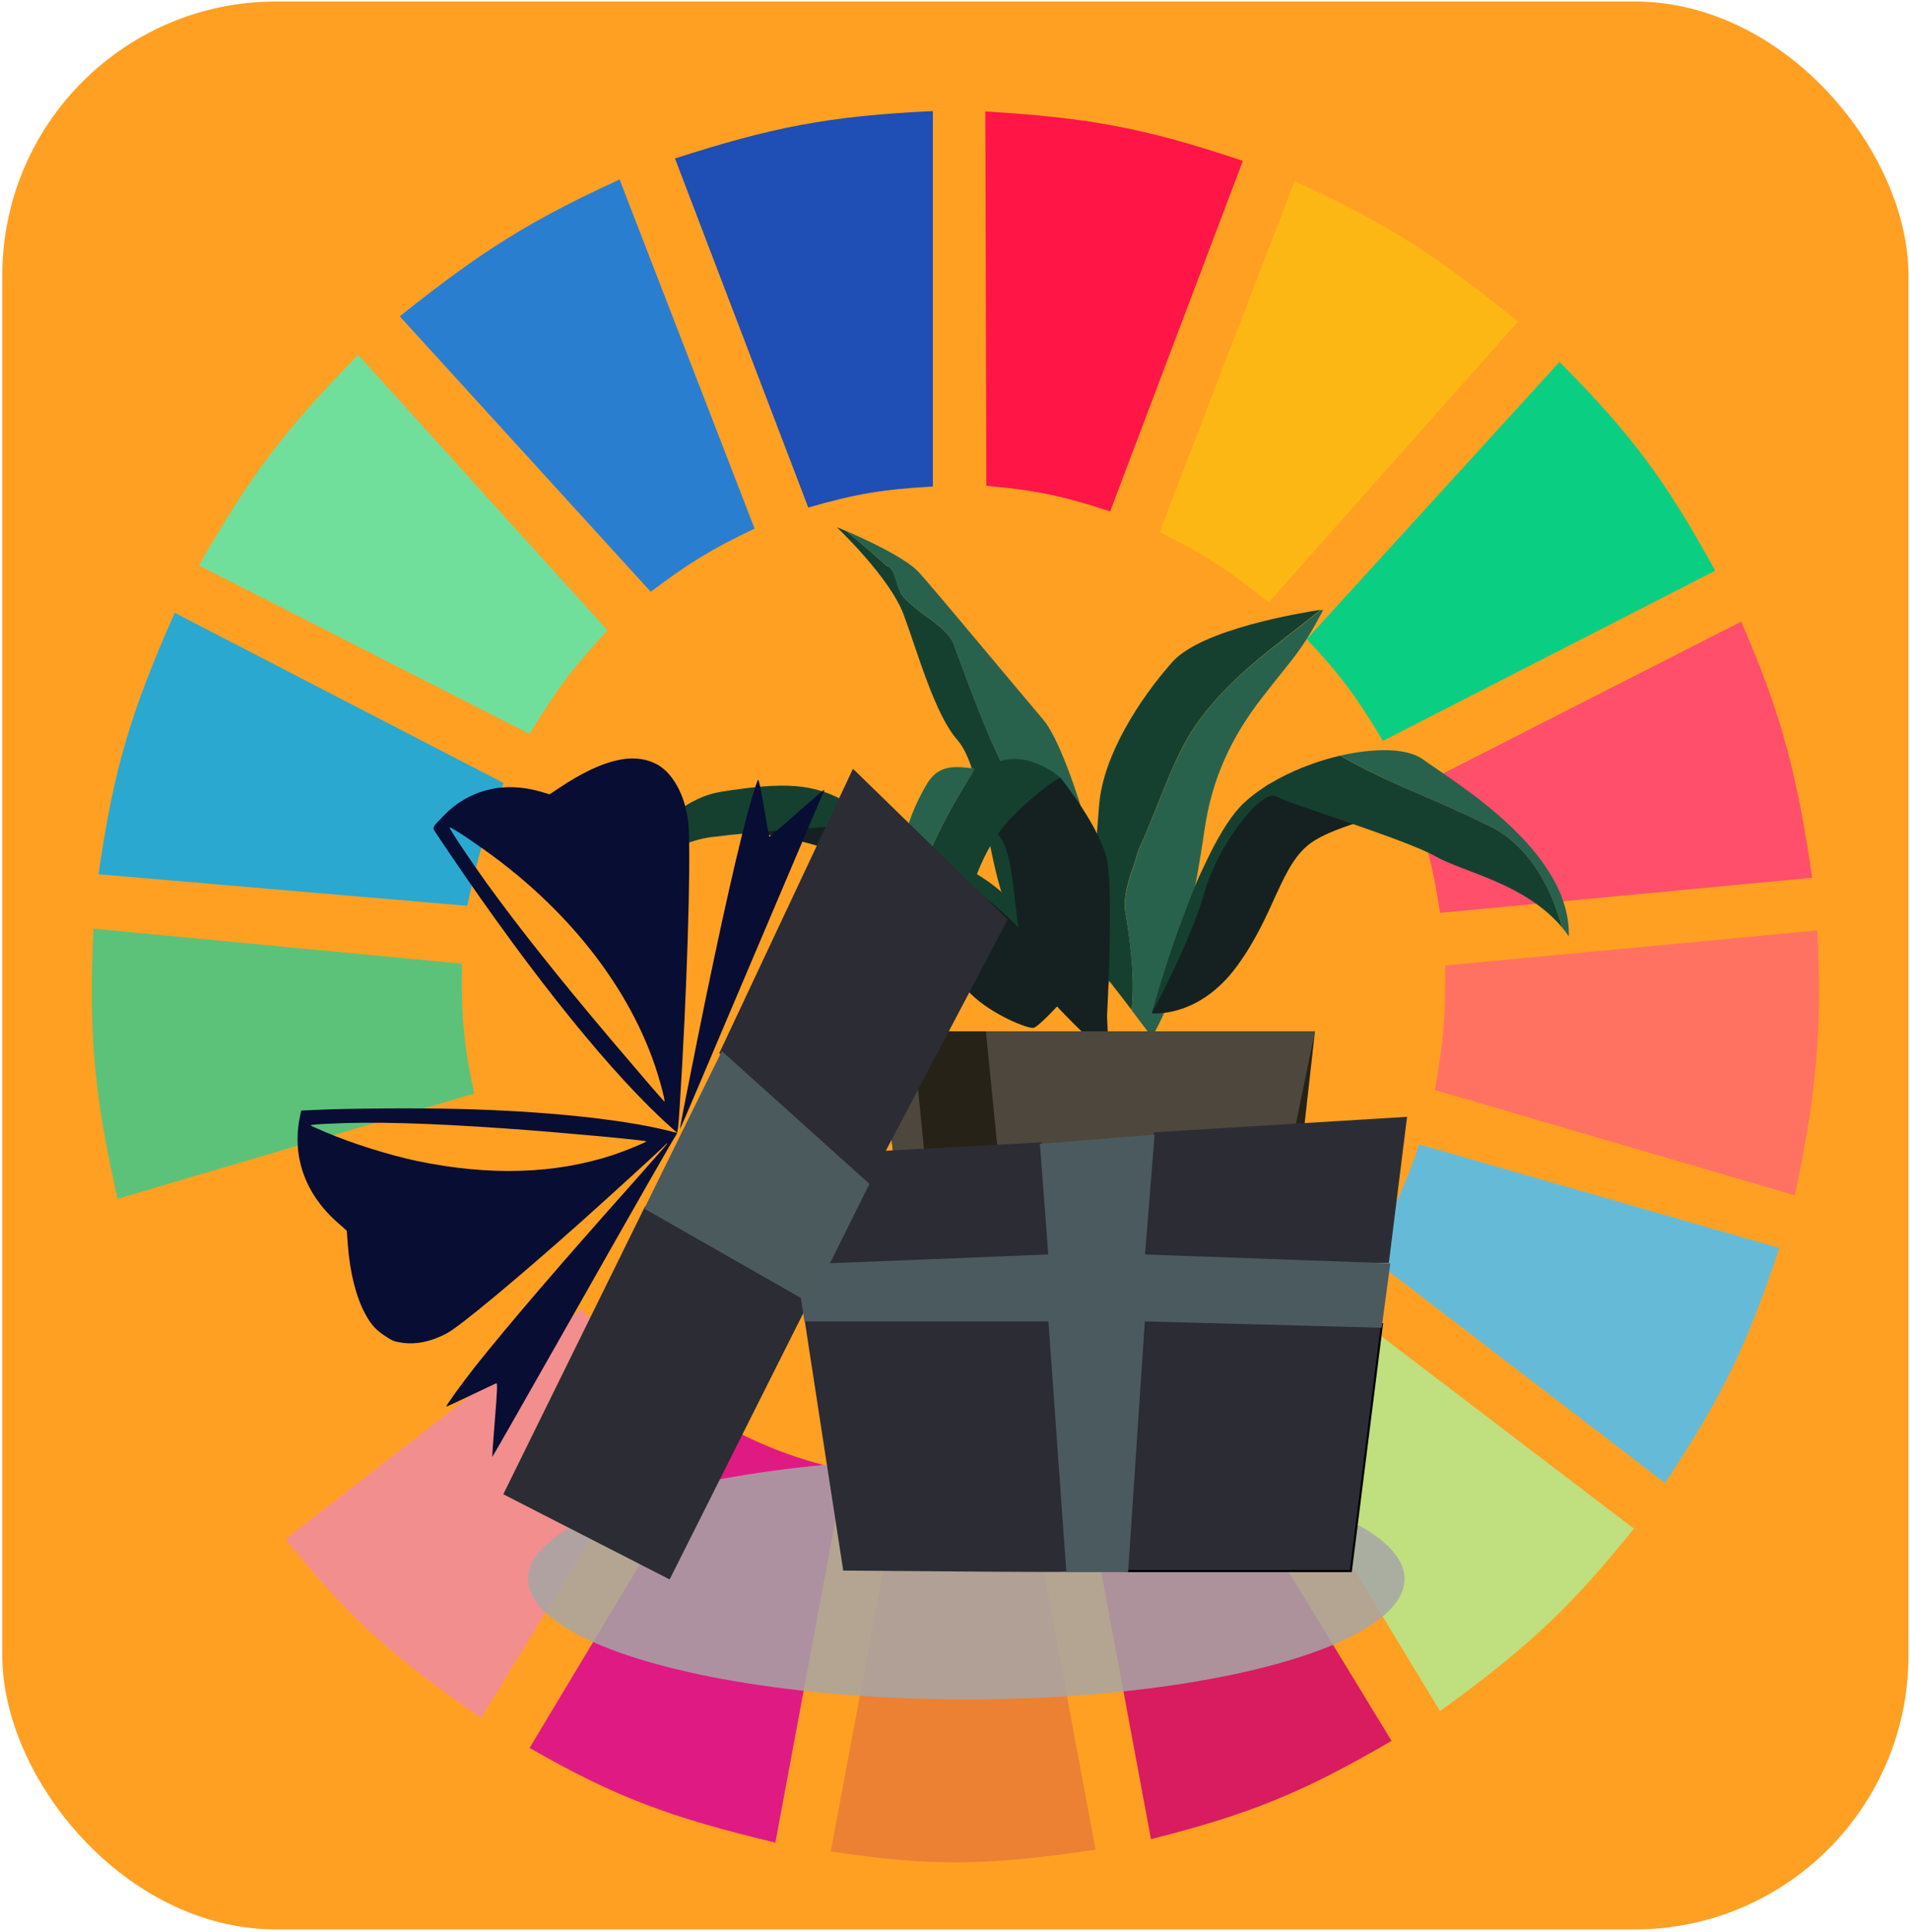 <svg width="687" height="695" viewBox="0 0 687 695" fill="none" xmlns="http://www.w3.org/2000/svg">
<rect x="0.823" y="0.541" width="685.626" height="693.507" rx="98.51" fill="#FFA023"/>
<g clip-path="url(#clip0)">
<path d="M290.718 182.583L242.779 56.999C277.59 45.822 297.746 41.733 335.544 39.96V175.01C317.579 176.018 307.736 177.639 290.718 182.583Z" fill="#1F4EB4"/>
<path d="M354.775 174.748L354.407 40.091C390.858 42.298 411.119 45.8 447.036 57.872L399.301 183.958C382.173 178.374 372.41 176.313 354.775 174.748Z" fill="#FF1546"/>
<path d="M417.099 191.418L465.66 65.203C500.186 80.956 517.334 92.558 545.973 115.689L456.321 216.661C442.302 205.456 433.918 199.716 417.099 191.418Z" fill="#FDB714"/>
<path d="M470.021 229.914L560.918 130.204C587.583 156.945 599.488 173.587 616.95 205.302L497.415 266.517C488.183 251.021 482.31 242.911 470.021 229.914Z" fill="#0ACF83"/>
<path d="M506.131 284.818L626.289 223.604C641.178 257.995 646.262 278.332 651.814 315.741L517.96 328.362C515.335 310.902 512.743 301.376 506.131 284.818Z" fill="#FF4F6A"/>
<path d="M516.09 392.101C519.087 375.334 520.042 365.591 519.825 347.294L653.68 334.673C655.342 371.359 653.516 392.207 645.586 429.965L516.09 392.101Z" fill="#FF7262"/>
<path d="M491.809 451.422C500.586 437.006 504.718 428.337 510.486 411.664L639.983 448.898C628.396 483.921 619.404 502.438 598.892 533.462L491.809 451.422Z" fill="#65BBD7"/>
<path d="M587.687 549.87L479.981 467.83C468.147 481.325 461.036 488.201 447.606 499.384L517.958 615.502C549.113 592.923 564.559 578.686 587.687 549.87Z" fill="#C0DF7E"/>
<path d="M500.527 626.23L430.175 510.743C414.912 518.456 405.973 522.27 389.085 527.782L413.988 661.57C449.666 652.576 468.626 644.801 500.527 626.23Z" fill="#D91B5F"/>
<path d="M323.714 532.831C341.46 533.993 351.411 533.646 369.162 531.568L394.065 665.357C356.002 671.092 335.087 671.563 298.811 665.988L323.714 532.831Z" fill="#EC8134"/>
<path d="M190.481 628.755L260.21 512.637C276.019 520.905 285.609 524.424 303.791 529.045L278.888 662.833C241.244 653.791 221.659 646.642 190.481 628.755Z" fill="#E01A83"/>
<path d="M102.7 553.656L209.161 470.985C221.033 484.954 228.754 491.618 243.403 502.539L173.052 618.026C142.258 596.741 126.486 583.076 102.7 553.656Z" fill="#F28E8E"/>
<path d="M90.869 537.88C69.692 505.728 59.81 486.695 47.288 450.16L175.54 412.927C181.945 430.177 186.803 439.513 196.707 455.84L90.869 537.88Z" fill="#FFA023"/>
<path d="M42.307 431.228C34.068 394.705 31.836 373.52 33.591 334.042L166.2 346.664C165.861 366.214 166.905 376.377 170.558 393.363L42.307 431.228Z" fill="#5CC279"/>
<path d="M35.459 314.479L168.069 325.838C171.748 308.442 174.506 298.759 181.143 281.663L62.852 220.448C47.131 255.908 40.897 276.439 35.459 314.479Z" fill="#2AA8D0"/>
<path d="M71.569 203.409C90.105 170.775 102.733 154.268 128.847 127.68L218.498 226.759C206.367 239.725 200.248 247.897 190.482 263.992L71.569 203.409Z" fill="#70DF9C"/>
<path d="M234.063 212.875C247.513 202.738 255.606 197.663 271.418 190.156L222.857 64.572C191.257 79.087 173.907 89.713 143.789 113.796L234.063 212.875Z" fill="#2A7ED0"/>
<ellipse cx="347.577" cy="567.956" rx="157.615" ry="43.344" fill="#A6A6A6" fill-opacity="0.85"/>
<path fill-rule="evenodd" clip-rule="evenodd" d="M378.99 305.709C361.519 282.448 352.741 258.088 342.93 231.347C339.659 224.387 329.848 220.907 324.34 213.947C322.188 210.467 322.188 204.606 318.918 203.507C314.098 199.203 309.279 194.99 304.373 191.052C302.308 190.137 301.017 189.679 301.017 189.679C301.017 189.679 319.951 207.537 325.028 221.09C330.106 234.644 336.131 256.898 344.479 266.33C352.741 275.855 355.151 306.534 360.831 322.835C366.511 339.136 361.864 334.923 376.925 349.393C380.281 352.689 383.207 355.803 385.703 358.367C386.736 340.326 390.609 321.186 378.99 305.709Z" fill="#154030"/>
<path fill-rule="evenodd" clip-rule="evenodd" d="M375.118 258.728C364.36 246.091 336.819 212.847 330.537 205.887C325.717 200.576 311 193.89 304.287 190.96C309.193 194.989 314.012 199.11 318.832 203.415C322.102 204.605 322.102 210.375 324.254 213.855C329.676 220.815 339.573 224.295 342.844 231.255C352.655 257.996 361.433 282.356 378.904 305.617C390.523 321.094 386.65 340.325 385.703 358.275C394.224 367.066 397.924 368.532 400.248 341.791C401.195 331.625 385.876 271.275 375.118 258.728Z" fill="#28624D"/>
<path fill-rule="evenodd" clip-rule="evenodd" d="M405.154 330.07C403.002 321.919 407.305 313.769 409.543 305.618C416.084 291.698 420.473 276.587 428.133 263.766C440.698 244.26 458.255 232.904 475.037 219.351C468.497 220.358 432.178 226.219 421.592 238.216C409.973 251.403 396.805 271.551 395.342 289.592C393.879 307.633 390.953 342.799 398.699 352.598C399.129 353.056 399.473 353.605 399.904 354.063C399.818 353.789 399.732 353.514 399.732 353.239C399.818 353.514 399.904 353.789 399.904 354.063C402.4 357.269 404.895 360.474 407.047 363.313C408.252 352.232 406.789 340.876 405.154 330.07Z" fill="#154030"/>
<path fill-rule="evenodd" clip-rule="evenodd" d="M428.131 263.858C420.472 276.679 416.083 291.79 409.542 305.71C407.39 313.86 403.001 322.011 405.153 330.161C406.702 340.967 408.251 352.323 407.046 363.404C411.263 368.899 414.275 373.02 414.275 373.02C414.275 373.02 418.664 366.152 421.591 356.628C424.517 347.103 430.627 317.249 433.209 298.75C435.877 280.251 442.676 265.415 454.295 250.487C465.913 235.56 467.979 234.461 475.983 219.351C475.983 219.351 475.639 219.442 474.95 219.534C458.254 232.996 440.611 244.352 428.131 263.858Z" fill="#28624D"/>
<path fill-rule="evenodd" clip-rule="evenodd" d="M266.246 299.481C270.377 299.115 303.253 302.595 319.433 317.064C335.613 331.534 341.81 350.033 349.125 357.451C356.527 364.868 369.781 370.18 371.76 369.722C373.74 369.356 383.207 358.824 383.207 358.824C383.207 358.824 376.408 343.714 363.326 329.061C350.244 314.408 309.45 290.598 296.368 288.766C283.373 287.026 266.246 299.481 266.246 299.481Z" fill="#152120"/>
<path fill-rule="evenodd" clip-rule="evenodd" d="M383.208 358.914C370.728 326.77 360.659 318.528 341.725 309.278C322.791 300.029 316.939 295.999 304.804 288.764C292.669 281.621 281.825 281.255 259.276 284.826C236.727 288.398 221.666 318.985 221.666 318.985C221.666 318.985 239.653 303.142 255.833 301.128C272.013 299.113 304.631 296.365 312.807 297.373C320.984 298.38 344.049 313.216 360.831 328.327C377.614 343.437 383.208 358.914 383.208 358.914Z" fill="#154030"/>
<path fill-rule="evenodd" clip-rule="evenodd" d="M381.402 279.699C381.402 279.699 395.774 297.557 398.184 309.462C400.594 321.368 398.184 365.6 398.184 365.6L399.217 388.22L398.184 379.337C398.184 379.337 386.135 369.355 373.742 354.794C361.349 340.141 368.578 302.136 355.755 298.107C342.931 294.077 381.402 279.699 381.402 279.699Z" fill="#152120"/>
<path fill-rule="evenodd" clip-rule="evenodd" d="M414.275 364.501C414.275 364.501 431.058 366.424 444.828 347.651C458.684 328.877 460.492 310.927 471.766 303.052C483.04 295.176 514.023 289.59 514.023 289.59C514.023 289.59 463.676 276.585 455.586 282.63C447.496 288.674 434.414 307.539 430.541 317.155C426.669 326.771 414.275 364.501 414.275 364.501Z" fill="#152120"/>
<path fill-rule="evenodd" clip-rule="evenodd" d="M534.076 296.365C516.347 287.482 499.478 281.896 482.008 271.822C469.442 274.753 456.102 280.797 447.582 288.673C430.627 304.241 414.275 364.5 414.275 364.5C414.275 364.5 428.132 338.95 433.209 321.092C438.287 303.234 453.951 283.728 458.942 286.475C463.848 289.222 505.331 301.86 516.261 307.996C526.503 313.857 548.363 317.612 561.875 333.638C557.485 317.062 548.191 302.41 534.076 296.365Z" fill="#154030"/>
<path fill-rule="evenodd" clip-rule="evenodd" d="M511.872 273.197C506.106 268.985 494.401 268.985 482.008 271.824C499.479 281.897 516.347 287.484 534.076 296.367C548.191 302.411 557.486 317.064 561.875 333.639C562.736 334.647 563.51 335.746 564.285 336.845C565.059 306.074 523.491 281.623 511.872 273.197Z" fill="#28624D"/>
<path fill-rule="evenodd" clip-rule="evenodd" d="M350.588 276.592C350.588 276.501 350.674 276.501 350.674 276.409C345.08 276.134 338.109 273.936 333.289 282.178C326.834 293.26 323.564 303.425 320.38 330.257C317.453 354.984 332.773 393.722 335.269 399.858C334.752 388.135 330.363 377.146 327.523 366.156C319.949 332.364 333.117 304.524 350.588 276.592Z" fill="#28624D"/>
<path fill-rule="evenodd" clip-rule="evenodd" d="M355.751 275.489C354.288 276.313 352.566 276.497 350.673 276.405C350.673 276.497 350.587 276.497 350.587 276.588C333.116 304.52 320.034 332.36 327.608 366.061C330.448 377.05 334.837 388.04 335.354 399.762C335.612 400.311 335.698 400.586 335.698 400.586C335.698 400.586 344.735 347.287 346.198 335.107C347.661 322.927 352.997 305.069 363.927 293.988C374.857 282.907 381.312 279.702 381.312 279.702C381.312 279.702 368.66 268.071 355.751 275.489Z" fill="#154030"/>
<path fill-rule="evenodd" clip-rule="evenodd" d="M388.547 371.01H316.339L321.388 415.885H388.547H467.925L472.975 371.01H388.547Z" fill="#272217"/>
<path fill-rule="evenodd" clip-rule="evenodd" d="M388.547 371.01H316.339L321.388 415.885L385.012 412.596H464.391L472.975 371.01H388.547Z" fill="#4D473E"/>
<path fill-rule="evenodd" clip-rule="evenodd" d="M388.547 371.01H316.339L316.844 376.061H471.864L472.975 371.01H388.547Z" fill="#4D473E"/>
<path fill-rule="evenodd" clip-rule="evenodd" d="M329.668 415.886H388.545H459.642L450.048 536.768H388.545H339.262L329.668 415.886Z" fill="#4D473E"/>
<path fill-rule="evenodd" clip-rule="evenodd" d="M359.058 415.885L354.615 371.01H328.155L332.599 415.885H359.058Z" fill="#272217"/>
<path fill-rule="evenodd" clip-rule="evenodd" d="M348.858 536.768H375.318L364.108 415.886H337.648L348.858 536.768Z" fill="#272217"/>
<path fill-rule="evenodd" clip-rule="evenodd" d="M329.668 415.886H459.642L457.926 437.736L330.173 423.287L329.668 415.886Z" fill="#272217"/>
<path fill-rule="evenodd" clip-rule="evenodd" d="M337.648 415.886H364.108L365.118 427.163L338.355 424.226L337.648 415.886Z" fill="#272217"/>
<path d="M156.412 299.052C156.841 299.724 159.212 303.336 161.721 307C192.183 351.958 220.589 387.072 241.564 405.712L243.61 407.543L240.291 406.709C223.649 402.549 195.362 399.632 164.666 398.898C149.51 398.532 125.258 398.692 113.056 399.263L108.346 399.478L107.904 401.525C104.894 415.923 109.704 429.516 121.529 439.864C123.32 441.422 124.759 442.727 124.739 442.758C124.768 442.779 124.925 445.029 125.108 447.708C125.836 457.691 128.064 466.521 131.348 472.606C133.53 476.582 135.163 478.39 138.73 480.721C141.258 482.399 141.827 482.579 144.794 483.025C149.794 483.701 155.009 482.621 160.647 479.66C165.328 477.196 186.203 459.832 208.99 439.518C220.137 429.548 237.771 413.453 239.155 411.944C239.689 411.371 240.054 411.133 240.013 411.331C239.953 411.561 234.605 417.64 228.171 424.896C202.828 453.292 182.829 476.56 170.94 491.547C166.46 497.202 160.245 505.798 160.509 505.987C160.617 506.019 164.528 504.231 169.268 501.946C173.987 499.691 178.145 497.716 178.48 497.593C178.982 497.407 178.871 500.011 178.003 510.759C177.407 518.109 176.975 524.122 177.073 524.101C177.172 524.081 191.915 498.179 209.871 466.531C227.778 434.893 242.769 408.668 243.184 408.284C243.737 407.68 243.992 405.725 244.503 397.632C247.036 357.876 248.488 311.933 247.702 297.724C247.16 287.784 242.682 278.659 236.713 275.195C228.213 270.326 216.847 272.952 201.077 283.472L197.685 285.723L194.475 284.785C181.174 280.883 168.507 284.077 159.397 293.598C155.494 297.667 155.514 297.635 156.412 299.052ZM165.266 299.582C167.168 300.764 171.547 303.769 174.985 306.236C206.343 328.73 228.739 358.487 237.378 389.11C238.751 393.96 239.289 396.484 238.907 396.21C238.554 395.957 227.919 383.597 219.904 374.118C200.581 351.251 186.912 334.031 175.067 317.711C169.043 309.341 161.479 298.003 161.717 297.628C161.796 297.503 163.414 298.39 165.266 299.582ZM118.251 404.218C133.551 403.413 154.103 403.966 182.248 405.961C200.84 407.245 232.735 410.203 232.497 410.578C232.239 410.985 224.517 414.133 220.667 415.419C199.597 422.364 175.981 423.071 149.83 417.593C139.843 415.477 126.239 411.176 117.067 407.235C114.742 406.249 112.604 405.307 112.27 405.158C111.966 405.031 111.751 404.831 111.81 404.737C111.889 404.612 114.781 404.367 118.251 404.218Z" fill="#080D33"/>
<path d="M270.501 286.833C266.354 300.733 259.211 332.315 250.851 373.848C246.005 398.026 244.442 406.093 244.619 406.083C244.688 406.042 247.651 399.207 251.181 390.869C254.711 382.53 263.71 361.377 271.148 343.834C278.586 326.292 287.188 306.036 290.28 298.794C293.323 291.561 296.018 285.352 296.235 285.008C296.473 284.633 296.563 284.288 296.416 284.183C296.299 284.099 291.857 287.871 286.536 292.56C281.244 297.269 276.802 301.042 276.714 300.978C276.626 300.915 275.754 296.151 274.779 290.403C273.547 283.105 272.893 280.089 272.616 280.527C272.398 280.871 271.46 283.701 270.501 286.833Z" fill="#080D33"/>
<path d="M288.595 469.438C288.63 469.702 291.926 491.312 295.967 517.448L303.304 564.968L343.496 565.27C365.577 565.458 383.723 565.496 383.83 565.383C384.078 565.119 378.088 475.095 377.84 474.793C377.627 474.605 293.025 468.985 290.119 468.985C289.126 468.985 288.595 469.136 288.595 469.438Z" fill="#2B2C34"/>
<path d="M411.006 473.113L404.551 565.15H485.881L497.069 476.319L411.006 473.113Z" fill="#2B2C34" stroke="black" stroke-width="0.748"/>
<path d="M181.528 537.343L240.698 567.64L290.768 467.865L232.154 434.498L181.528 537.343Z" fill="#2B2C34" stroke="#2B2C34" stroke-width="0.748"/>
<path d="M281.053 416.34L286.217 454.803L377.444 451.597L374.432 411.303L281.053 416.34Z" fill="#2B2C34" stroke="#2B2C34" stroke-width="0.748"/>
<path d="M259.161 378.765L306.917 277.174L362.017 330.821L312.285 425.158L259.161 378.765Z" fill="#2B2C34" stroke="#2B2C34" stroke-width="0.748"/>
<path d="M411.439 453.887L415.312 407.639L505.679 402.145L499.224 453.887H411.439Z" fill="#2B2C34" stroke="#2C2E36" stroke-width="0.748"/>
<path d="M286.647 455.26L289.66 474.949H377.445L383.899 565.155H405.415L411.44 474.949L496.643 477.239L499.655 454.802L411.44 451.597L414.882 408.555L374.432 411.76L377.445 451.597L286.647 455.26Z" fill="#4B5A5E" stroke="#4B5A5D" stroke-width="0.748"/>
<path d="M232.226 434.618L259.755 378.71L312.282 425.955L291.24 468.274L232.226 434.618Z" fill="#4B5A5D" stroke="#4B5A5D" stroke-width="0.748"/>
</g>
<defs>
<clipPath id="clip0">
<rect width="622.58" height="646.222" fill="white" transform="translate(32.347 24.184)"/>
</clipPath>
</defs>
</svg>
